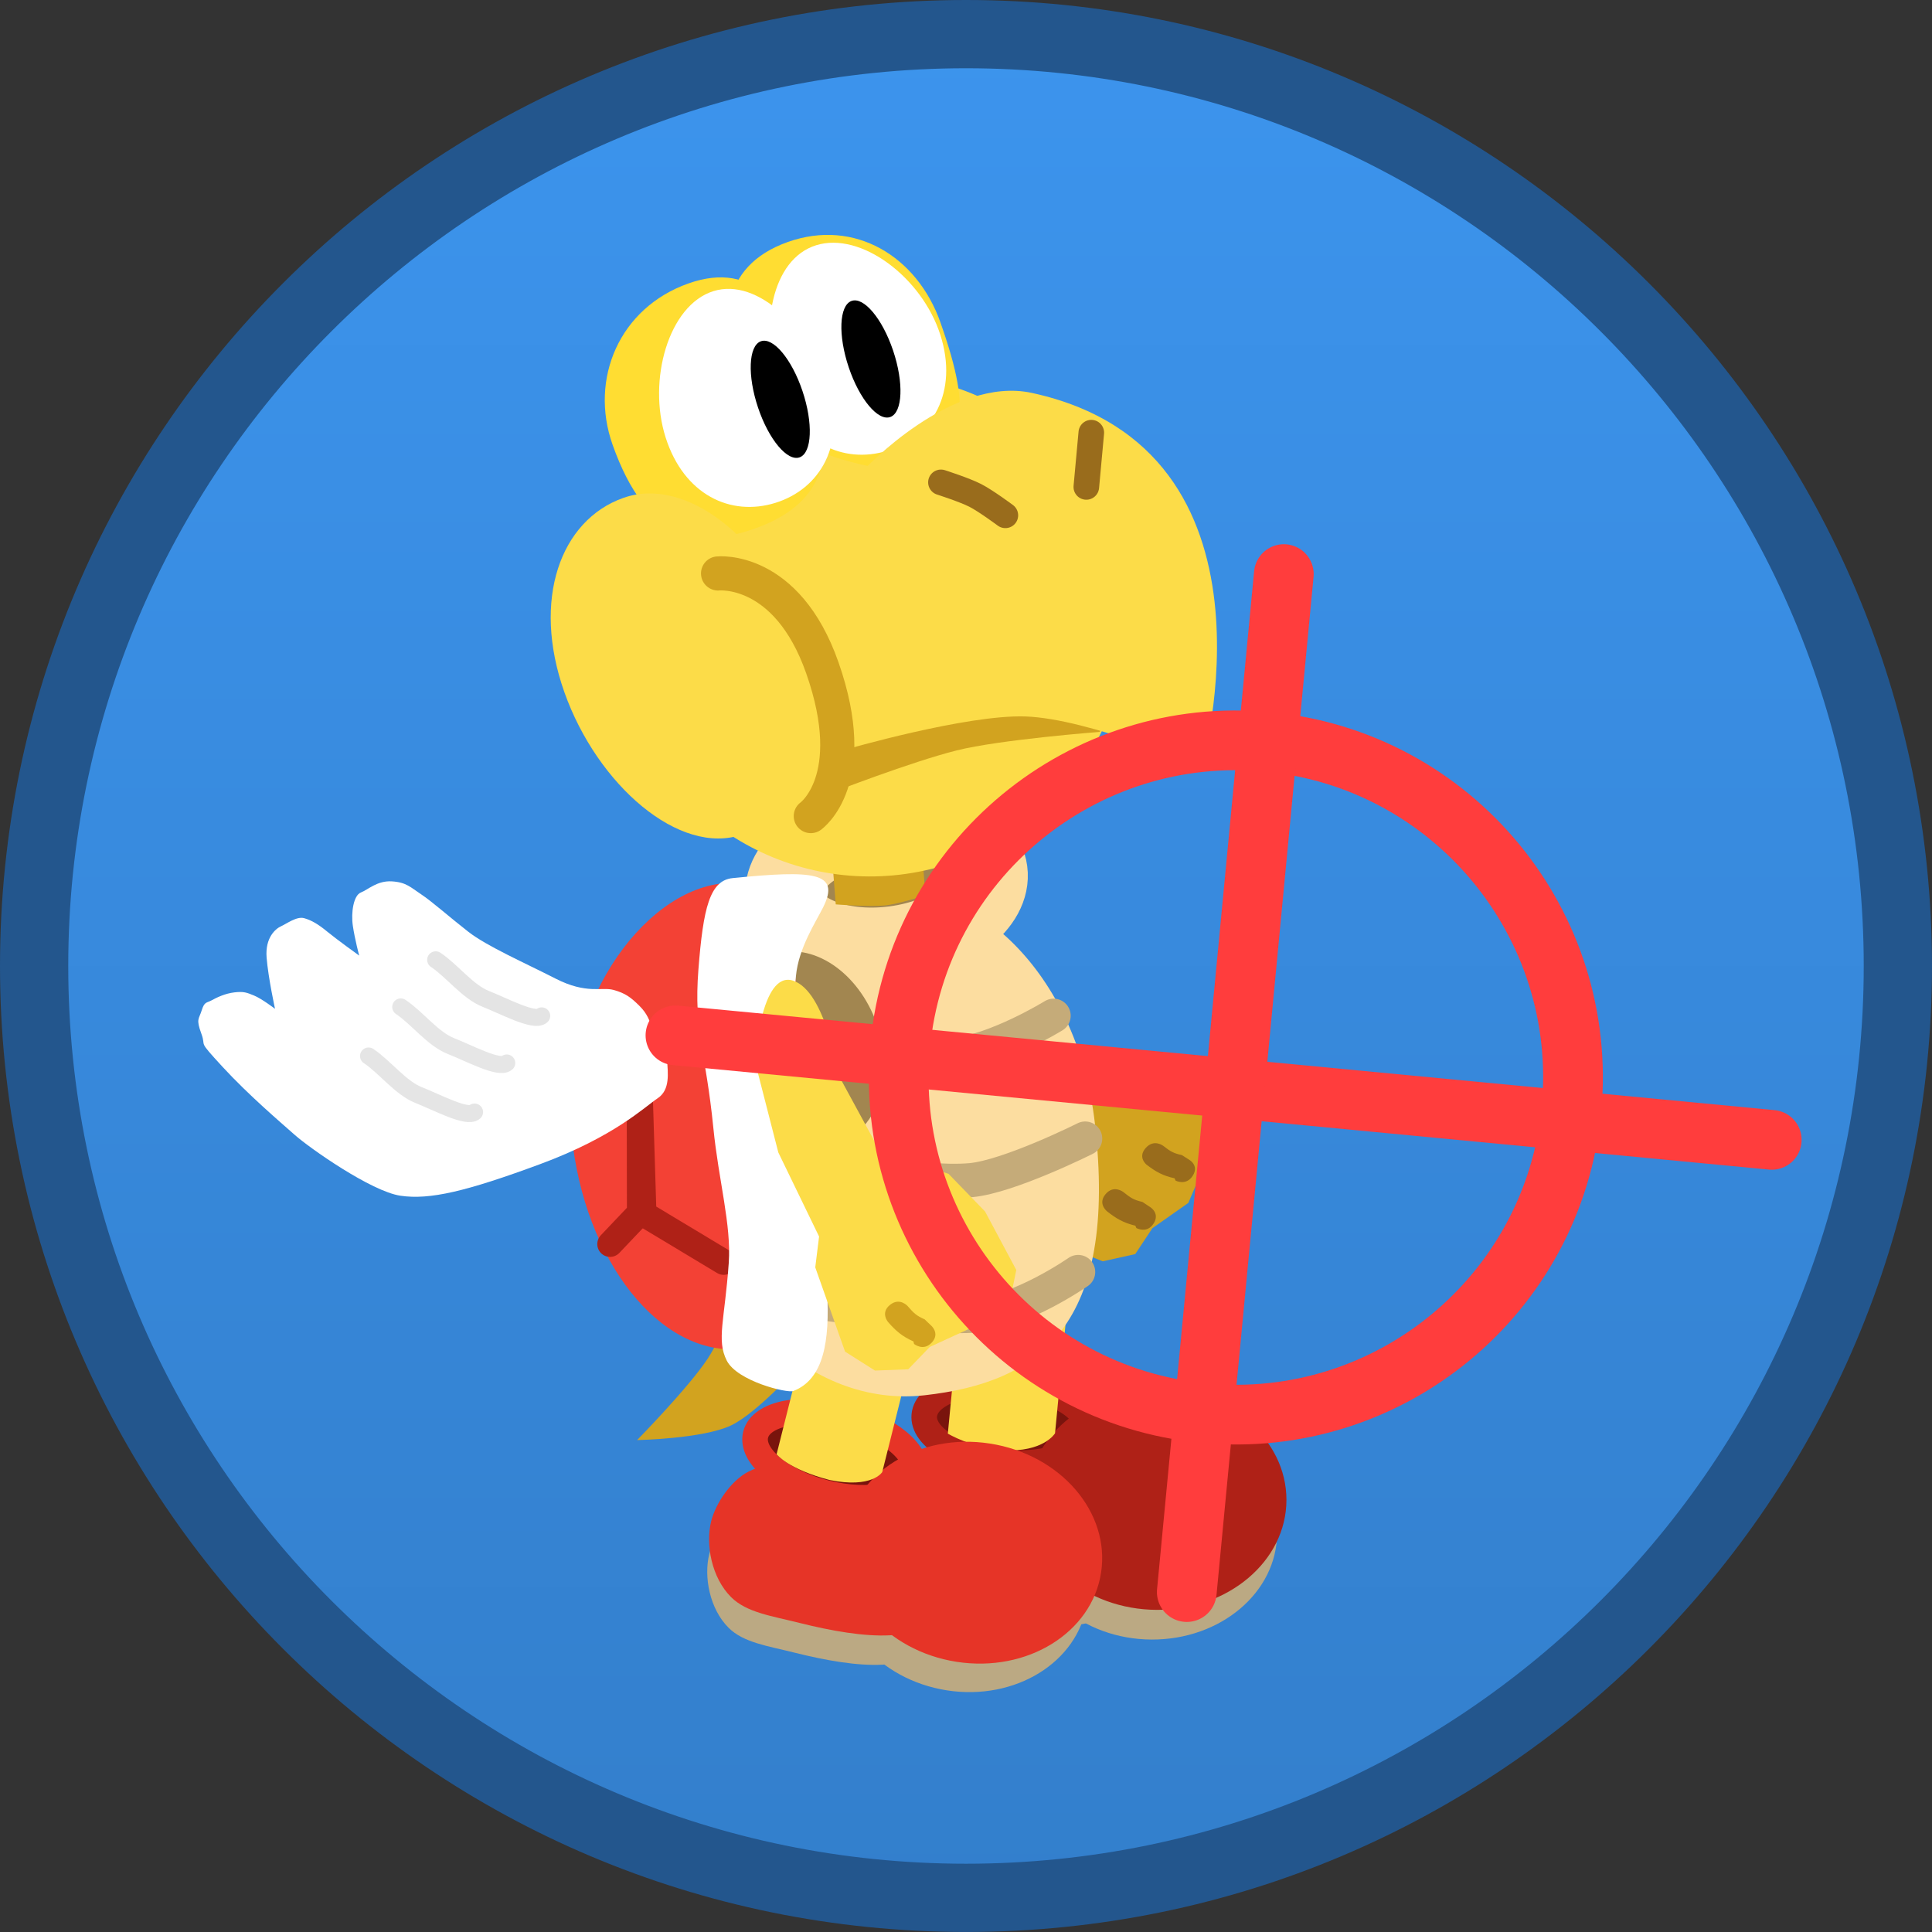 <svg version="1.1" xmlns="http://www.w3.org/2000/svg" xmlns:xlink="http://www.w3.org/1999/xlink" width="113.234" height="113.234" viewBox="0,0,113.234,113.234"><rect x="0" y="0" width="113.234" height="113.234" fill="#333333" stroke="none"/><defs><linearGradient x1="240" y1="125.383" x2="240" y2="234.617" gradientUnits="userSpaceOnUse" id="color-1"><stop offset="0" stop-color="#3c94ed"/><stop offset="1" stop-color="#337fcc"/></linearGradient></defs><g transform="translate(-183.383,-123.383)"><g data-paper-data="{&quot;isPaintingLayer&quot;:true}" fill-rule="nonzero" stroke-linejoin="miter" stroke-miterlimit="10" stroke-dasharray="" stroke-dashoffset="0" style="mix-blend-mode: normal"><path d="M240,125.383c15.068,0 28.724,6.118 38.609,16.007c9.889,9.885 16.007,23.541 16.007,38.609c0,15.068 -6.119,28.724 -16.007,38.609c-9.885,9.889 -23.541,16.007 -38.609,16.007c-15.068,0 -28.724,-6.118 -38.61,-16.007c-9.889,-9.885 -16.007,-23.541 -16.007,-38.609c0,-15.068 6.118,-28.724 16.007,-38.609c9.885,-9.889 23.541,-16.007 38.61,-16.007z" fill="url(#color-1)" stroke="#23568d" stroke-width="4" stroke-linecap="butt"/><g><g data-paper-data="{&quot;index&quot;:null}" stroke-linecap="butt"><g fill="#bba983" stroke="none" stroke-width="0"><path d="M249.502,216.404c-0.232,2.412 -4.067,2.577 -7.78,2.22c-1.63,-0.157 -3.045,-0.134 -4.042,-0.863c-1.274,-0.931 -1.898,-2.751 -1.768,-4.104c0.098,-1.015 0.757,-2.434 1.675,-3.094c1.263,-0.909 3.061,-0.858 4.975,-0.674c3.304,0.318 7.171,4.103 6.939,6.515z"/><path d="M243.546,213.182c0.005,-3.461 3.297,-6.253 7.352,-6.237c4.055,0.016 7.339,2.834 7.334,6.295c-0.005,3.461 -3.297,6.253 -7.352,6.237c-4.055,-0.016 -7.339,-2.834 -7.334,-6.295z"/></g><g><path d="M249.767,214.564c-0.24,2.491 -4.2,2.661 -8.033,2.292c-1.683,-0.162 -3.144,-0.138 -4.173,-0.891c-1.315,-0.961 -1.96,-2.841 -1.825,-4.238c0.101,-1.048 0.782,-2.513 1.729,-3.195c1.304,-0.938 3.161,-0.886 5.137,-0.696c3.412,0.328 7.405,4.237 7.165,6.727z" fill="#af2117" stroke="none" stroke-width="0"/><path d="M247.127,207.251c-0.122,1.271 -2.364,2.095 -5.007,1.84c-2.643,-0.254 -4.687,-1.491 -4.564,-2.761c0.122,-1.271 2.364,-2.095 5.007,-1.84c2.643,0.254 4.687,1.491 4.564,2.761z" fill="#79140d" stroke="#af2117" stroke-width="1.5"/><path d="M243.617,211.237c0.005,-3.573 3.404,-6.457 7.591,-6.441c4.187,0.016 7.578,2.926 7.573,6.5c-0.005,3.573 -3.404,6.457 -7.591,6.441c-4.187,-0.016 -7.578,-2.926 -7.573,-6.5z" fill="#af2117" stroke="none" stroke-width="0"/></g><path d="M238.935,207.407l1.46,-15.168l6.223,0.599l-1.4,14.551c0,0 -0.662,1.123 -3.051,0.993c-1.84,-0.136 -3.231,-0.975 -3.231,-0.975z" fill="#fcdc48" stroke="none" stroke-width="0"/></g><g data-paper-data="{&quot;index&quot;:null}" stroke-linecap="butt"><g fill="#bba983" stroke="none" stroke-width="0"><path d="M237.981,219.212c-0.589,2.35 -4.406,1.941 -8.024,1.034c-1.588,-0.398 -2.991,-0.586 -3.868,-1.456c-1.12,-1.111 -1.466,-3.004 -1.136,-4.322c0.248,-0.989 1.112,-2.294 2.117,-2.81c1.384,-0.71 3.155,-0.392 5.02,0.076c3.22,0.807 6.479,5.127 5.889,7.477z"/><path d="M232.573,215.137c0.521,-3.421 4.193,-5.692 8.2,-5.071c4.008,0.621 6.834,3.897 6.313,7.318c-0.521,3.421 -4.193,5.692 -8.2,5.071c-4.008,-0.621 -6.834,-3.897 -6.313,-7.318z"/></g><g><path d="M238.518,217.432c-0.609,2.427 -4.55,2.005 -8.285,1.068c-1.64,-0.411 -3.088,-0.606 -3.994,-1.503c-1.157,-1.147 -1.514,-3.101 -1.172,-4.463c0.256,-1.021 1.148,-2.369 2.186,-2.901c1.429,-0.733 3.258,-0.404 5.184,0.078c3.325,0.834 6.69,5.294 6.081,7.721z" fill="#e63427" stroke="none" stroke-width="0"/><path d="M236.998,209.807c-0.31,1.238 -2.65,1.719 -5.226,1.073c-2.576,-0.646 -4.412,-2.173 -4.101,-3.411c0.31,-1.238 2.65,-1.719 5.226,-1.073c2.576,0.646 4.412,2.173 4.101,3.411z" fill="#79140d" stroke="#e63427" stroke-width="1.5"/><path d="M232.933,213.225c0.538,-3.533 4.329,-5.877 8.467,-5.236c4.138,0.641 7.056,4.024 6.518,7.557c-0.538,3.533 -4.329,5.877 -8.467,5.236c-4.138,-0.641 -7.056,-4.024 -6.518,-7.557z" fill="#e63427" stroke="none" stroke-width="0"/></g><path d="M232.582,193.959l6.064,1.52l-3.555,14.18c0,0 -0.581,0.978 -3.084,0.467c-2.436,-0.635 -3.107,-1.511 -3.107,-1.511z" fill="#fcdc48" stroke="none" stroke-width="0"/></g><path d="M226.225,206.929c-1.657,0.783 -5.502,0.857 -5.502,0.857c0,0 2.991,-3.045 4.134,-4.767c0.92,-1.386 2.201,-4.779 2.201,-4.779l3.428,4.932c0,0 -2.666,3.003 -4.261,3.756z" fill="#d2a31f" stroke="#000000" stroke-width="0" stroke-linecap="round"/><g data-paper-data="{&quot;index&quot;:null}"><path d="M239.171,175.701c2.001,0.28 3.572,4.911 3.572,4.911l4.069,5.034l1.471,-0.712l1.892,0.255l2.503,1.783l2.42,3.04l-0.025,1.357l-1.355,0.913l-0.689,1.605l-2.104,1.479l-1.006,1.519l-1.905,0.424l-1.922,-0.774l-2.612,-4.541l-0.106,-1.819l-3.241,-4.414l-2.31,-4.996c0,0 -0.652,-5.344 1.349,-5.064z" data-paper-data="{&quot;origPos&quot;:null}" fill="#d2a31f" stroke="#000000" stroke-width="0" stroke-linecap="round"/><path d="M250.999,195.086c-0.389,0.624 -1.013,0.272 -1.013,0.272l-0.061,-0.138c-0.698,-0.169 -1.125,-0.417 -1.665,-0.847c0,0 -0.557,-0.444 -0.076,-1.006c0.48,-0.563 1.037,-0.119 1.037,-0.119c0.446,0.356 0.606,0.457 1.119,0.581l0.426,0.282c0,0 0.624,0.352 0.234,0.976z" data-paper-data="{&quot;origPos&quot;:null}" fill="#996c1c" stroke="none" stroke-width="0.5" stroke-linecap="butt"/><path d="M253.289,192.296c-0.396,0.612 -1.008,0.28 -1.008,0.28l-0.058,-0.133c-0.689,-0.153 -1.108,-0.387 -1.636,-0.796c0,0 -0.544,-0.422 -0.059,-0.976c0.485,-0.554 1.029,-0.133 1.029,-0.133c0.436,0.338 0.593,0.434 1.098,0.546l0.417,0.266c0,0 0.612,0.332 0.216,0.944z" data-paper-data="{&quot;origPos&quot;:null}" fill="#996c1c" stroke="none" stroke-width="0.5" stroke-linecap="butt"/></g><g><path d="M223.734,191.68c-0.922,-8.2 3.779,-15.46 10.501,-16.216c6.722,-0.756 12.374,5.535 13.316,13.733c1.369,11.917 -3.254,15.206 -9.976,15.962c-6.722,0.756 -12.919,-5.278 -13.841,-13.478z" fill="#fcdda0" stroke="#00beff" stroke-width="0" stroke-linecap="butt"/><path d="M245.136,182.914c0,0 -3.385,2.088 -5.914,2.317c-2.854,0.258 -10.354,-0.844 -10.354,-0.844" fill="none" stroke="#c5ab79" stroke-width="2" stroke-linecap="round"/><path d="M241.357,174.437c0.255,1.939 -2.233,3.864 -5.557,4.301c-3.324,0.436 -6.224,-0.781 -6.479,-2.72c-0.255,-1.939 2.233,-3.864 5.557,-4.301c3.324,-0.436 6.224,0.781 6.479,2.72z" fill="#a28650" stroke="#fcdda0" stroke-width="4.5" stroke-linecap="butt"/><path d="M246.985,190.113c0,0 -4.464,2.236 -6.706,2.439c-2.972,0.269 -9.562,-0.966 -9.562,-0.966" fill="none" stroke="#c5ab79" stroke-width="2" stroke-linecap="round"/><path d="M232.366,176.387l-0.421,-5.35l5.257,-0.531l0.421,5.35c0,0 -1.566,0.513 -2.385,0.596c-0.921,0.093 -2.872,-0.064 -2.872,-0.064z" fill="#d2a31f" stroke="none" stroke-width="0" stroke-linecap="butt"/><path d="M226.512,186.303c-1.076,-3.04 -0.1,-6.158 2.18,-6.965c2.28,-0.807 5,1.003 6.076,4.043c1.076,3.04 0.1,6.158 -2.18,6.965c-2.28,0.807 -5,-1.003 -6.076,-4.043z" fill="#a28650" stroke="none" stroke-width="NaN" stroke-linecap="butt"/><path d="M246.574,197.933c0,0 -3.301,2.308 -5.996,2.551c-2.728,0.247 -10.564,-0.937 -10.564,-0.937" fill="none" stroke="#c5ab79" stroke-width="2" stroke-linecap="round"/><path d="M230.711,189.096c0.738,7.41 0.913,12.871 -3.856,13.346c-4.768,0.475 -9.232,-5.148 -9.97,-12.558c-0.738,-7.41 4.095,-14.252 8.863,-14.727c4.768,-0.475 4.225,6.528 4.962,13.939z" fill="#f34135" stroke="#000000" stroke-width="0" stroke-linecap="butt"/><g fill="none" stroke="#af2117" stroke-width="1.5" stroke-linecap="round"><path d="M217.975,182.275l2.886,2.931l0.016,9.263l-1.737,1.83" data-paper-data="{&quot;origPos&quot;:null}"/><path d="M225.799,197.352l-4.691,-2.821l-0.29,-9.368l3.892,-1.238" data-paper-data="{&quot;origPos&quot;:null}"/></g><path d="M230.648,189.023c0.695,6.98 2.789,14.515 -0.768,15.886c-0.367,0.141 -3.295,-0.579 -3.904,-1.786c-0.609,-1.207 -0.118,-2.366 0.119,-5.719c0.158,-2.234 -0.595,-4.829 -0.902,-7.908c-0.452,-4.541 -1.157,-5.652 -0.877,-9.279c0.281,-3.627 0.668,-5.236 2.01,-5.369c4.768,-0.475 6.325,-0.348 5.304,1.706c-0.43,0.865 -1.444,2.391 -1.597,4.036c-0.354,3.8 0.614,8.433 0.614,8.433z" fill="#ffffff" stroke="none" stroke-width="0" stroke-linecap="butt"/></g><g><path d="M229.872,180.861c1.917,0.637 2.625,5.476 2.625,5.476l3.091,5.686l1.575,-0.434l1.815,0.593l2.139,2.206l1.83,3.427l-0.27,1.33l-1.497,0.653l-0.967,1.454l-2.336,1.074l-1.264,1.312l-1.95,0.073l-1.751,-1.109l-1.747,-4.938l0.224,-1.808l-2.389,-4.928l-1.369,-5.331c0,0 0.325,-5.374 2.242,-4.736z" data-paper-data="{&quot;origPos&quot;:null}" fill="#fcdc48" stroke="#000000" stroke-width="0" stroke-linecap="round"/><path d="M237.999,202.065c-0.496,0.543 -1.045,0.084 -1.045,0.084l-0.035,-0.146c-0.656,-0.293 -1.031,-0.614 -1.485,-1.135c0,0 -0.467,-0.537 0.107,-1.003c0.574,-0.466 1.041,0.07 1.041,0.07c0.375,0.431 0.514,0.559 0.995,0.774l0.368,0.354c0,0 0.55,0.459 0.054,1.002z" data-paper-data="{&quot;origPos&quot;:null}" fill="#d2a31f" stroke="none" stroke-width="0.5" stroke-linecap="butt"/><path d="M240.755,199.736c-0.5,0.531 -1.042,0.094 -1.042,0.094l-0.033,-0.141c-0.65,-0.275 -1.02,-0.581 -1.465,-1.078c0,0 -0.459,-0.513 0.118,-0.971c0.577,-0.458 1.036,0.056 1.036,0.056c0.368,0.412 0.505,0.534 0.982,0.736l0.362,0.338c0,0 0.542,0.437 0.041,0.968z" data-paper-data="{&quot;origPos&quot;:null}" fill="#d2a31f" stroke="none" stroke-width="0.5" stroke-linecap="butt"/></g><g><g stroke-width="0"><path d="M248.585,155.063c2.705,7.642 -1.4,16.066 -9.168,18.816c-7.769,2.75 -16.259,-1.216 -18.964,-8.858c-2.705,-7.642 1.4,-16.066 9.168,-18.816c7.769,-2.75 16.259,1.216 18.964,8.858z" fill="#fcdc48" stroke="none" stroke-linecap="butt"/><path d="M230.98,145.302c1.976,5.583 -0.142,7.922 -3.372,9.065c-3.23,1.143 -6.307,0.773 -8.324,-4.925c-1.367,-3.863 0.41,-8.016 4.442,-9.444c3.918,-1.387 5.886,1.44 7.254,5.304z" fill="#ffdd32" stroke="#ff0000" stroke-linecap="butt"/><path d="M238.498,142.273c1.976,5.583 1.387,7.381 -1.843,8.524c-1.616,0.572 -8.845,-1.537 -9.853,-4.384c-1.367,-3.863 -1.272,-7.421 2.761,-8.849c3.918,-1.387 7.568,0.845 8.936,4.708z" fill="#ffdd32" stroke="#ff0000" stroke-linecap="butt"/><path d="M230.174,160.404c1.928,5.446 0.396,10.584 -3.278,11.884c-3.673,1.3 -8.507,-2.89 -10.435,-8.336c-1.928,-5.446 -0.22,-10.087 3.454,-11.387c3.673,-1.3 8.331,2.393 10.259,7.839z" fill="#fcdc48" stroke="#d2a31f" stroke-linecap="butt"/><path d="M231.916,146.066c1.072,3.355 -0.461,5.973 -3.09,6.79c-2.629,0.817 -5.358,-0.475 -6.43,-3.83c-1.072,-3.355 0.172,-7.763 2.801,-8.58c2.629,-0.817 5.648,2.265 6.72,5.62z" fill="#ffffff" stroke="none" stroke-linecap="butt"/><path d="M238.496,143.007c1.072,3.355 -0.461,5.973 -3.09,6.79c-2.629,0.817 -5.358,-0.475 -6.43,-3.83c-1.072,-3.355 -0.386,-7.393 2.243,-8.211c2.629,-0.817 6.205,1.896 7.277,5.251z" fill="#ffffff" stroke="none" stroke-linecap="butt"/><path d="M230.414,146.295c0.632,1.877 0.561,3.618 -0.157,3.889c-0.718,0.271 -1.813,-1.031 -2.444,-2.907c-0.632,-1.877 -0.561,-3.618 0.157,-3.889c0.718,-0.271 1.813,1.031 2.444,2.907z" fill="#000000" stroke="none" stroke-linecap="butt"/><path d="M235.728,143.931c0.632,1.877 0.561,3.618 -0.157,3.889c-0.718,0.271 -1.813,-1.031 -2.444,-2.907c-0.632,-1.877 -0.561,-3.618 0.157,-3.889c0.718,-0.271 1.813,1.031 2.444,2.907z" fill="#000000" stroke="none" stroke-linecap="butt"/><path d="M232.078,168.977l1.5,-4.513l15.707,-1.873l-1.443,3.688c0,0 -5.843,0.447 -8.394,1.087c-2.68,0.672 -7.353,2.489 -7.353,2.489z" fill="#d2a31f" stroke="#d2a31f" stroke-linecap="round"/></g><g stroke-linecap="round"><path d="M234.003,150.934c0,0 5.139,-5.548 9.859,-4.522c15.277,3.32 9.949,21.942 9.949,21.942c0,0 -6.571,-2.852 -10.332,-2.98c-3.454,-0.118 -10.585,1.954 -10.585,1.954" fill="#fcdc48" stroke="#d2a31f" stroke-width="0"/><path d="M238.531,151.654c0,0 1.381,0.441 2.013,0.765c0.626,0.321 1.763,1.167 1.763,1.167" fill="none" stroke="#996c1c" stroke-width="1.5"/><path d="M247.344,148.742l-0.292,3.18" data-paper-data="{&quot;index&quot;:null}" fill="none" stroke="#996c1c" stroke-width="1.5"/><path d="M225.468,156.993c0,0 4.024,-0.429 6.114,5.534c2.306,6.579 -0.679,8.687 -0.679,8.687" fill="none" stroke="#d2a31f" stroke-width="2"/></g></g><g data-paper-data="{&quot;origRot&quot;:0}" stroke-linecap="round"><path d="M221.925,187.754c-0.752,0.5 -2.533,2.249 -6.877,3.855c-4.343,1.607 -6.482,2.109 -8.196,1.855c-1.714,-0.254 -5.324,-2.793 -6.197,-3.568c-0.873,-0.774 -2.691,-2.319 -4.228,-3.986c-1.537,-1.668 -0.924,-1.083 -1.245,-1.951c-0.321,-0.869 -0.139,-0.836 0.023,-1.359c0.162,-0.523 0.284,-0.425 0.581,-0.588c0.296,-0.163 0.789,-0.404 1.34,-0.467c0.551,-0.063 0.718,0.012 1.139,0.182c0.457,0.185 1.237,0.782 1.237,0.782c0,0 -0.397,-1.81 -0.493,-2.999c-0.096,-1.189 0.538,-1.703 0.849,-1.841c0.311,-0.137 0.911,-0.594 1.349,-0.473c0.437,0.121 0.843,0.365 1.363,0.795c0.52,0.43 1.865,1.399 1.865,1.399c0,0 -0.255,-0.949 -0.372,-1.744c-0.117,-0.795 0.046,-1.789 0.47,-1.954c0.424,-0.165 0.956,-0.704 1.812,-0.653c0.856,0.051 1.103,0.352 1.727,0.763c0.624,0.411 1.676,1.348 2.763,2.194c1.087,0.846 3.286,1.811 5.109,2.742c1.823,0.932 2.702,0.472 3.398,0.664c0.696,0.192 1.013,0.435 1.507,0.923c0.494,0.488 0.553,0.829 0.846,1.401c0.293,0.572 0.742,1.022 0.786,1.78c0.043,0.758 0.198,1.747 -0.555,2.247z" data-paper-data="{&quot;origPos&quot;:null}" fill="#ffffff" stroke="#000000" stroke-width="0"/><path d="M211.196,188.561c-0.429,0.385 -2.219,-0.581 -3.277,-0.996c-1.058,-0.415 -1.988,-1.662 -2.935,-2.289" data-paper-data="{&quot;origPos&quot;:null}" fill="none" stroke="#e5e5e5" stroke-width="1"/><path d="M213.083,185.685c-0.429,0.385 -2.219,-0.581 -3.277,-0.996c-1.058,-0.415 -1.988,-1.662 -2.935,-2.289" data-paper-data="{&quot;origPos&quot;:null}" fill="none" stroke="#e6e6e6" stroke-width="1"/><path d="M215.131,182.924c-0.429,0.385 -2.219,-0.581 -3.277,-0.996c-1.058,-0.415 -1.988,-1.662 -2.935,-2.289" data-paper-data="{&quot;origPos&quot;:null}" fill="none" stroke="#e4e4e4" stroke-width="1"/></g></g><g data-paper-data="{&quot;origRot&quot;:0}" fill="none" stroke="#ff3d3d" stroke-width="3.5"><path d="M236.146,184.659c1.036,-10.863 10.681,-18.83 21.545,-17.795c10.863,1.036 18.83,10.681 17.795,21.545c-1.036,10.863 -10.681,18.83 -21.545,17.795c-10.863,-1.036 -18.83,-10.681 -17.795,-21.545z" data-paper-data="{&quot;origPos&quot;:null,&quot;origRot&quot;:0}" stroke-linecap="butt"/><path d="M222.971,184.065l64.254,6.125" data-paper-data="{&quot;origRot&quot;:0}" stroke-linecap="round"/><path d="M258.628,157.03l-5.688,59.665" data-paper-data="{&quot;origRot&quot;:0}" stroke-linecap="round"/></g></g></g></svg>